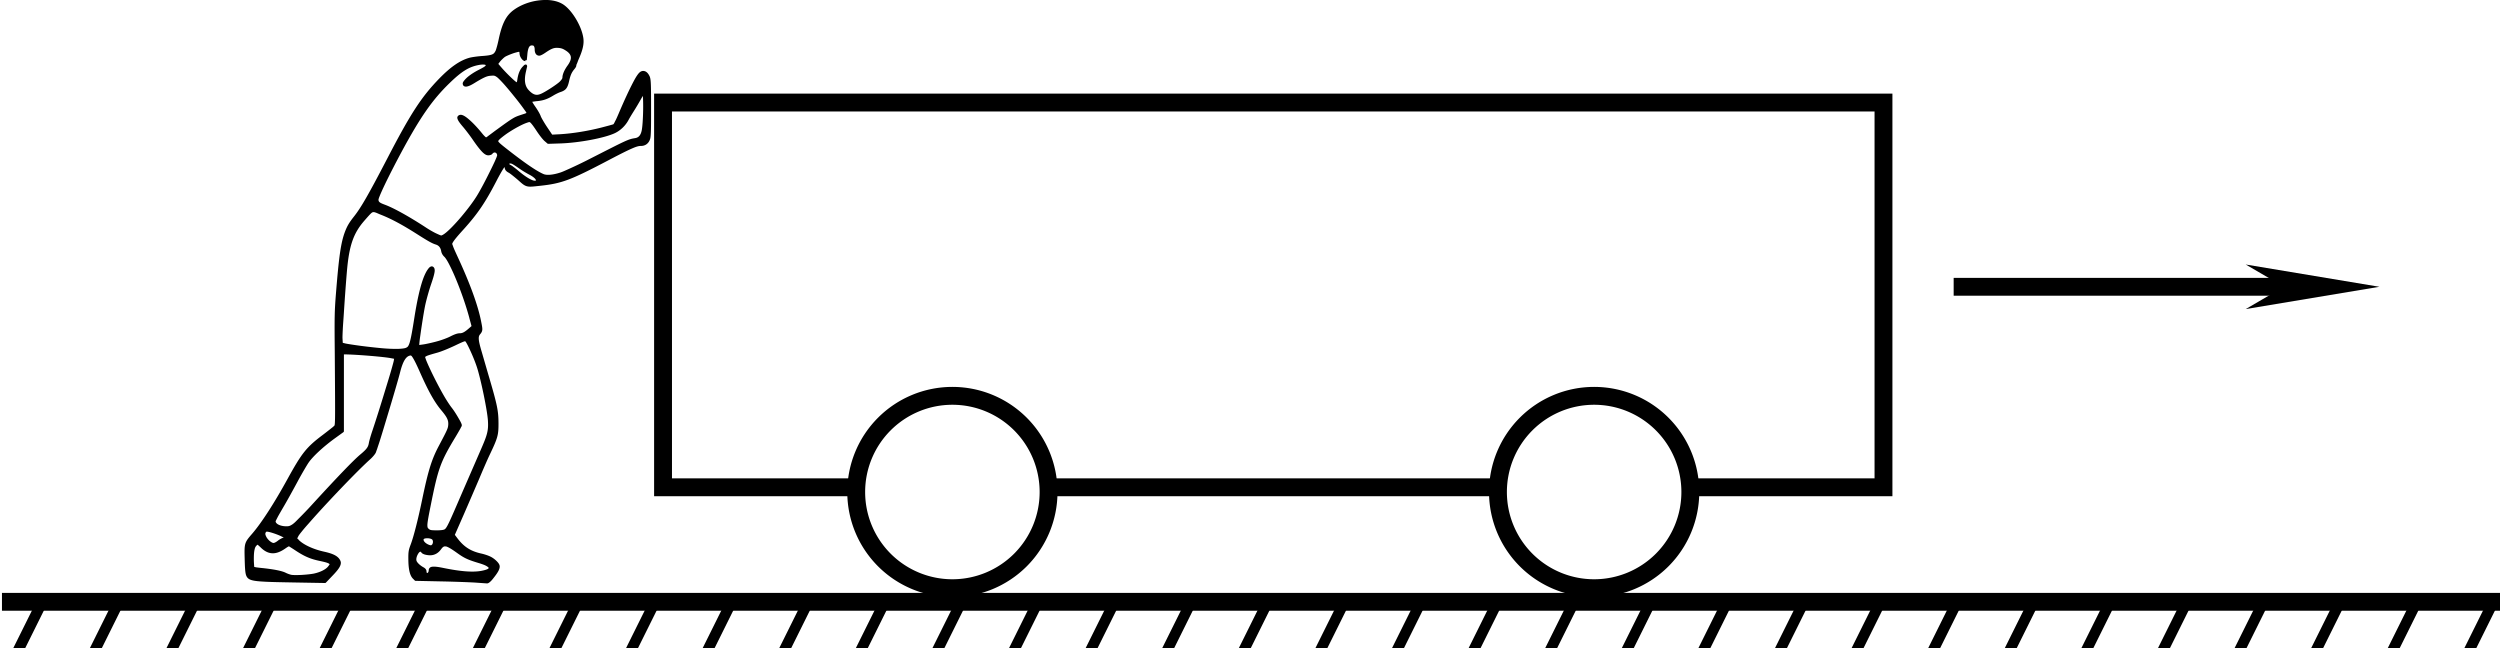 <?xml version="1.0" encoding="UTF-8" standalone="no"?>
<svg
   width="37.161mm"
   height="9.633mm"
   viewBox="0 0 37.161 9.633"
   version="1.1"
   id="svg1671"
   xmlns="http://www.w3.org/2000/svg"
   xmlns:svg="http://www.w3.org/2000/svg"
   xmlns:rdf="http://www.w3.org/1999/02/22-rdf-syntax-ns#"
   xmlns:cc="http://creativecommons.org/ns#"
   xmlns:dc="http://purl.org/dc/elements/1.1/">
  <defs
     id="defs1665">
    <marker
       style="overflow:visible"
       id="marker1220"
       refX="0"
       refY="0"
       orient="auto">
      <path
         transform="matrix(-0.4,0,0,-0.4,-4,0)"
         style="fill:#000000;fill-opacity:1;fill-rule:evenodd;stroke:#000000;stroke-width:1pt;stroke-opacity:1"
         d="M 0,0 5,-5 -12.5,0 5,5 Z"
         id="path1218" />
    </marker>
    <marker
       markerWidth="12"
       markerHeight="4"
       refX="6"
       refY="2"
       orient="auto"
       id="marker2640">
      <path
         style="fill:#000000;stroke-width:0px"
         d="M 12,0 0,2 12,4 8.571,2 12,0"
         id="path2439" />
    </marker>
    <marker
       markerWidth="12"
       markerHeight="4"
       refX="6"
       refY="2"
       orient="auto"
       id="marker2649">
      <path
         style="fill:#000000;stroke-width:0px"
         d="M 0,0 12,2 0,4 3.429,2 0,0"
         id="path2434" />
    </marker>
    <marker
       markerWidth="7.5"
       markerHeight="2.5"
       refX="3.75"
       refY="1.25"
       orient="auto"
       id="marker2622">
      <path
         style="fill:#000000;stroke-width:0px"
         d="M 7.5,0 0,1.25 7.5,2.5 5.357,1.25 7.5,0"
         id="path2424" />
    </marker>
    <marker
       markerWidth="7.5"
       markerHeight="2.5"
       refX="3.75"
       refY="1.25"
       orient="auto"
       id="marker2631">
      <path
         style="fill:#000000;stroke-width:0px"
         d="M 0,0 7.5,1.25 0,2.5 2.143,1.25 0,0"
         id="path2429" />
    </marker>
  </defs>
  <g
     id="layer1"
     transform="translate(-100.104,-85.137)">
    <g
       id="g1544"
       transform="matrix(0.265,0,0,0.265,77.334,-16.513)">
      <path
         id="rect1214"
         style="fill:none;stroke:#000000;stroke-width:1.002"
         d="m 123.116,389.337 h 68.457 v 21.581 h -68.457 z" />
      <g
         id="g1529"
         style="fill:#ffffff"
         transform="translate(0.221)">
        <path
           id="path1197"
           style="stroke:#000000;stroke-width:1.002"
           d="m 144.52,411.183 a 5.395,5.395 0 0 1 -5.395,5.395 5.395,5.395 0 0 1 -5.395,-5.395 5.395,5.395 0 0 1 5.395,-5.395 5.395,5.395 0 0 1 5.395,5.395 z" />
        <path
           id="path1197-0"
           style="stroke:#000000;stroke-width:1.002"
           d="m 180.517,411.183 a 5.395,5.395 0 0 1 -5.395,5.395 5.395,5.395 0 0 1 -5.395,-5.395 5.395,5.395 0 0 1 5.395,-5.395 5.395,5.395 0 0 1 5.395,5.395 z" />
      </g>
    </g>
    <path
       style="fill:none;stroke:#000000;stroke-width:0.265;stroke-linecap:butt;stroke-linejoin:miter;stroke-miterlimit:4;stroke-dasharray:none;stroke-opacity:1;marker-end:url(#marker2631)"
       d="m 129.144,89.4 h 5.335"
       id="path1216" />
    <g
       id="g1525"
       transform="matrix(0.265,0,0,0.265,81.567,-17.942)">
      <path
         style="fill:none;stroke:#000000;stroke-width:1px;stroke-linecap:butt;stroke-linejoin:miter;stroke-opacity:1"
         d="M 70.061,422.734 H 210.513"
         id="path1195" />
      <g
         id="g1488">
        <path
           style="fill:none;stroke:#000000;stroke-width:0.6;stroke-linecap:butt;stroke-linejoin:miter;stroke-miterlimit:4;stroke-dasharray:none;stroke-opacity:1"
           d="m 72.32,422.734 -1.553,3.128"
           id="path1252" />
        <path
           style="fill:none;stroke:#000000;stroke-width:0.6;stroke-linecap:butt;stroke-linejoin:miter;stroke-miterlimit:4;stroke-dasharray:none;stroke-opacity:1"
           d="m 76.617,422.734 -1.553,3.128"
           id="path1252-6" />
        <path
           style="fill:none;stroke:#000000;stroke-width:0.6;stroke-linecap:butt;stroke-linejoin:miter;stroke-miterlimit:4;stroke-dasharray:none;stroke-opacity:1"
           d="m 80.913,422.734 -1.553,3.128"
           id="path1252-3" />
        <path
           style="fill:none;stroke:#000000;stroke-width:0.6;stroke-linecap:butt;stroke-linejoin:miter;stroke-miterlimit:4;stroke-dasharray:none;stroke-opacity:1"
           d="m 85.21,422.734 -1.553,3.128"
           id="path1252-7" />
        <path
           style="fill:none;stroke:#000000;stroke-width:0.6;stroke-linecap:butt;stroke-linejoin:miter;stroke-miterlimit:4;stroke-dasharray:none;stroke-opacity:1"
           d="m 89.506,422.734 -1.553,3.128"
           id="path1252-4" />
        <path
           style="fill:none;stroke:#000000;stroke-width:0.6;stroke-linecap:butt;stroke-linejoin:miter;stroke-miterlimit:4;stroke-dasharray:none;stroke-opacity:1"
           d="m 93.803,422.734 -1.553,3.128"
           id="path1252-78" />
        <path
           style="fill:none;stroke:#000000;stroke-width:0.6;stroke-linecap:butt;stroke-linejoin:miter;stroke-miterlimit:4;stroke-dasharray:none;stroke-opacity:1"
           d="m 98.099,422.734 -1.553,3.128"
           id="path1252-71" />
        <path
           style="fill:none;stroke:#000000;stroke-width:0.6;stroke-linecap:butt;stroke-linejoin:miter;stroke-miterlimit:4;stroke-dasharray:none;stroke-opacity:1"
           d="m 102.396,422.734 -1.553,3.128"
           id="path1252-5" />
        <path
           style="fill:none;stroke:#000000;stroke-width:0.6;stroke-linecap:butt;stroke-linejoin:miter;stroke-miterlimit:4;stroke-dasharray:none;stroke-opacity:1"
           d="m 106.692,422.734 -1.553,3.128"
           id="path1252-711" />
        <path
           style="fill:none;stroke:#000000;stroke-width:0.6;stroke-linecap:butt;stroke-linejoin:miter;stroke-miterlimit:4;stroke-dasharray:none;stroke-opacity:1"
           d="m 132.471,422.734 -1.553,3.128"
           id="path1252-33" />
        <path
           style="fill:none;stroke:#000000;stroke-width:0.6;stroke-linecap:butt;stroke-linejoin:miter;stroke-miterlimit:4;stroke-dasharray:none;stroke-opacity:1"
           d="m 136.767,422.734 -1.553,3.128"
           id="path1252-710" />
        <path
           style="fill:none;stroke:#000000;stroke-width:0.6;stroke-linecap:butt;stroke-linejoin:miter;stroke-miterlimit:4;stroke-dasharray:none;stroke-opacity:1"
           d="m 141.064,422.734 -1.553,3.128"
           id="path1252-0" />
        <path
           style="fill:none;stroke:#000000;stroke-width:0.6;stroke-linecap:butt;stroke-linejoin:miter;stroke-miterlimit:4;stroke-dasharray:none;stroke-opacity:1"
           d="m 145.36,422.734 -1.553,3.128"
           id="path1252-1" />
        <path
           style="fill:none;stroke:#000000;stroke-width:0.6;stroke-linecap:butt;stroke-linejoin:miter;stroke-miterlimit:4;stroke-dasharray:none;stroke-opacity:1"
           d="m 149.657,422.734 -1.553,3.128"
           id="path1252-9" />
        <path
           style="fill:none;stroke:#000000;stroke-width:0.6;stroke-linecap:butt;stroke-linejoin:miter;stroke-miterlimit:4;stroke-dasharray:none;stroke-opacity:1"
           d="m 153.953,422.734 -1.553,3.128"
           id="path1252-41" />
        <path
           style="fill:none;stroke:#000000;stroke-width:0.6;stroke-linecap:butt;stroke-linejoin:miter;stroke-miterlimit:4;stroke-dasharray:none;stroke-opacity:1"
           d="m 158.249,422.734 -1.553,3.128"
           id="path1252-70" />
        <path
           style="fill:none;stroke:#000000;stroke-width:0.6;stroke-linecap:butt;stroke-linejoin:miter;stroke-miterlimit:4;stroke-dasharray:none;stroke-opacity:1"
           d="m 162.546,422.734 -1.553,3.128"
           id="path1252-49" />
        <path
           style="fill:none;stroke:#000000;stroke-width:0.6;stroke-linecap:butt;stroke-linejoin:miter;stroke-miterlimit:4;stroke-dasharray:none;stroke-opacity:1"
           d="m 166.842,422.734 -1.553,3.128"
           id="path1252-97" />
        <path
           style="fill:none;stroke:#000000;stroke-width:0.6;stroke-linecap:butt;stroke-linejoin:miter;stroke-miterlimit:4;stroke-dasharray:none;stroke-opacity:1"
           d="m 192.621,422.734 -1.553,3.128"
           id="path1252-66" />
        <path
           style="fill:none;stroke:#000000;stroke-width:0.6;stroke-linecap:butt;stroke-linejoin:miter;stroke-miterlimit:4;stroke-dasharray:none;stroke-opacity:1"
           d="m 201.214,422.734 -1.553,3.128"
           id="path1252-14" />
        <path
           style="fill:none;stroke:#000000;stroke-width:0.6;stroke-linecap:butt;stroke-linejoin:miter;stroke-miterlimit:4;stroke-dasharray:none;stroke-opacity:1"
           d="m 205.51,422.734 -1.553,3.128"
           id="path1252-07" />
        <path
           style="fill:none;stroke:#000000;stroke-width:0.6;stroke-linecap:butt;stroke-linejoin:miter;stroke-miterlimit:4;stroke-dasharray:none;stroke-opacity:1"
           d="m 209.807,422.734 -1.553,3.128"
           id="path1252-51" />
        <path
           style="fill:none;stroke:#000000;stroke-width:0.6;stroke-linecap:butt;stroke-linejoin:miter;stroke-miterlimit:4;stroke-dasharray:none;stroke-opacity:1"
           d="m 196.918,422.734 -1.553,3.128"
           id="path1252-38" />
        <path
           style="fill:none;stroke:#000000;stroke-width:0.6;stroke-linecap:butt;stroke-linejoin:miter;stroke-miterlimit:4;stroke-dasharray:none;stroke-opacity:1"
           d="m 171.139,422.734 -1.553,3.128"
           id="path1252-50" />
        <path
           style="fill:none;stroke:#000000;stroke-width:0.6;stroke-linecap:butt;stroke-linejoin:miter;stroke-miterlimit:4;stroke-dasharray:none;stroke-opacity:1"
           d="m 175.435,422.734 -1.553,3.128"
           id="path1252-8" />
        <path
           style="fill:none;stroke:#000000;stroke-width:0.6;stroke-linecap:butt;stroke-linejoin:miter;stroke-miterlimit:4;stroke-dasharray:none;stroke-opacity:1"
           d="m 179.732,422.734 -1.553,3.128"
           id="path1252-05" />
        <path
           style="fill:none;stroke:#000000;stroke-width:0.6;stroke-linecap:butt;stroke-linejoin:miter;stroke-miterlimit:4;stroke-dasharray:none;stroke-opacity:1"
           d="m 184.028,422.734 -1.553,3.128"
           id="path1252-03" />
        <path
           style="fill:none;stroke:#000000;stroke-width:0.6;stroke-linecap:butt;stroke-linejoin:miter;stroke-miterlimit:4;stroke-dasharray:none;stroke-opacity:1"
           d="m 188.325,422.734 -1.553,3.128"
           id="path1252-02" />
        <path
           style="fill:none;stroke:#000000;stroke-width:0.6;stroke-linecap:butt;stroke-linejoin:miter;stroke-miterlimit:4;stroke-dasharray:none;stroke-opacity:1"
           d="m 110.989,422.734 -1.553,3.128"
           id="path1252-65" />
        <path
           style="fill:none;stroke:#000000;stroke-width:0.6;stroke-linecap:butt;stroke-linejoin:miter;stroke-miterlimit:4;stroke-dasharray:none;stroke-opacity:1"
           d="m 115.285,422.734 -1.553,3.128"
           id="path1252-52" />
        <path
           style="fill:none;stroke:#000000;stroke-width:0.6;stroke-linecap:butt;stroke-linejoin:miter;stroke-miterlimit:4;stroke-dasharray:none;stroke-opacity:1"
           d="m 119.581,422.734 -1.553,3.128"
           id="path1252-77" />
        <path
           style="fill:none;stroke:#000000;stroke-width:0.6;stroke-linecap:butt;stroke-linejoin:miter;stroke-miterlimit:4;stroke-dasharray:none;stroke-opacity:1"
           d="m 123.878,422.734 -1.553,3.128"
           id="path1252-528" />
        <path
           style="fill:none;stroke:#000000;stroke-width:0.6;stroke-linecap:butt;stroke-linejoin:miter;stroke-miterlimit:4;stroke-dasharray:none;stroke-opacity:1"
           d="m 128.174,422.734 -1.553,3.128"
           id="path1252-91" />
      </g>
    </g>
    <path
       id="path4594"
       transform="translate(2.546)"
       d="m 105.666,85.137 c -0.033,-2.19e-4 -0.064,0.002 -0.098,0.006 -0.134,0.016 -0.273,0.067 -0.379,0.146 -0.113,0.085 -0.171,0.206 -0.221,0.445 -0.007,0.032 -0.015,0.066 -0.023,0.094 -0.008,0.028 -0.015,0.052 -0.019,0.061 -0.016,0.032 -0.027,0.046 -0.053,0.057 -0.026,0.011 -0.07,0.018 -0.143,0.023 -0.073,0.005 -0.158,0.017 -0.195,0.027 -0.142,0.04 -0.281,0.137 -0.451,0.312 -0.266,0.275 -0.425,0.521 -0.771,1.188 -0.28,0.539 -0.39,0.728 -0.49,0.855 -0.074,0.094 -0.103,0.142 -0.137,0.23 -0.061,0.161 -0.09,0.368 -0.133,0.902 -0.023,0.282 -0.024,0.372 -0.019,0.891 0.004,0.571 0.006,0.841 0.004,0.971 -9.1e-4,0.065 -0.003,0.097 -0.006,0.109 -0.003,0.013 -0.001,0.006 -0.01,0.016 -10e-4,0.001 -0.008,0.007 -0.018,0.016 -0.01,0.008 -0.024,0.019 -0.039,0.031 -0.031,0.024 -0.071,0.056 -0.111,0.086 -0.242,0.182 -0.31,0.269 -0.518,0.646 -0.2,0.365 -0.392,0.661 -0.527,0.818 -0.057,0.066 -0.088,0.101 -0.104,0.152 -0.015,0.051 -0.013,0.113 -0.01,0.232 0.003,0.11 0.006,0.175 0.016,0.219 0.01,0.043 0.031,0.066 0.06,0.08 0.032,0.015 0.082,0.025 0.182,0.031 0.1,0.007 0.249,0.01 0.479,0.014 l 0.457,0.008 a 0.018,0.018 0 0 0 0.014,-0.006 l 0.08,-0.084 c 0.069,-0.071 0.11,-0.119 0.129,-0.16 0.01,-0.021 0.014,-0.04 0.012,-0.059 -0.003,-0.019 -0.013,-0.037 -0.025,-0.053 -0.038,-0.048 -0.106,-0.078 -0.225,-0.104 -0.16,-0.035 -0.309,-0.105 -0.375,-0.174 a 0.018,0.018 0 0 0 0,-0.002 l -0.023,-0.021 0.019,-0.037 c 0.006,-0.011 0.025,-0.036 0.051,-0.068 0.026,-0.033 0.06,-0.072 0.102,-0.119 0.082,-0.094 0.189,-0.212 0.303,-0.334 0.227,-0.243 0.48,-0.502 0.613,-0.621 0.033,-0.03 0.065,-0.068 0.078,-0.092 0.003,-0.005 0.004,-0.01 0.008,-0.02 0.003,-0.01 0.008,-0.023 0.014,-0.039 0.01,-0.032 0.025,-0.074 0.041,-0.125 0.032,-0.101 0.072,-0.234 0.113,-0.371 0.083,-0.273 0.167,-0.561 0.188,-0.645 0.021,-0.084 0.044,-0.145 0.07,-0.186 0.026,-0.04 0.054,-0.059 0.086,-0.062 0.002,-1.93e-4 0.005,8.7e-5 0.012,0.006 0.007,0.006 0.014,0.017 0.025,0.035 0.022,0.036 0.052,0.097 0.094,0.191 0.133,0.302 0.223,0.461 0.326,0.584 0.046,0.055 0.072,0.092 0.086,0.123 0.014,0.031 0.018,0.055 0.016,0.09 -0.002,0.029 -0.005,0.045 -0.023,0.086 -0.018,0.041 -0.052,0.106 -0.115,0.225 -0.109,0.205 -0.16,0.369 -0.25,0.803 -0.063,0.305 -0.129,0.559 -0.17,0.666 -0.032,0.084 -0.036,0.111 -0.035,0.217 7.1e-4,0.141 0.019,0.242 0.068,0.291 l 0.029,0.029 a 0.018,0.018 0 0 0 0.014,0.004 l 0.371,0.008 c 0.204,0.004 0.437,0.013 0.516,0.018 0.08,0.006 0.155,0.011 0.17,0.012 0.015,3.74e-4 0.029,-0.008 0.043,-0.02 0.015,-0.012 0.031,-0.029 0.051,-0.055 0.064,-0.08 0.096,-0.132 0.096,-0.176 0,-0.028 -0.018,-0.052 -0.043,-0.078 -0.025,-0.026 -0.058,-0.051 -0.092,-0.068 -0.033,-0.017 -0.093,-0.037 -0.139,-0.047 -0.154,-0.034 -0.255,-0.097 -0.35,-0.221 l -0.043,-0.057 0.137,-0.312 c 0.077,-0.177 0.178,-0.411 0.225,-0.521 0.046,-0.11 0.117,-0.275 0.158,-0.361 0.119,-0.249 0.13,-0.29 0.129,-0.469 -9.6e-4,-0.178 -0.018,-0.265 -0.135,-0.664 -0.041,-0.139 -0.093,-0.32 -0.117,-0.402 -0.026,-0.088 -0.039,-0.143 -0.041,-0.18 -0.002,-0.037 0.004,-0.054 0.021,-0.074 0.017,-0.02 0.029,-0.039 0.031,-0.066 0.002,-0.027 -0.005,-0.061 -0.016,-0.117 -0.046,-0.239 -0.164,-0.566 -0.354,-0.975 -0.021,-0.046 -0.041,-0.089 -0.055,-0.123 -0.007,-0.017 -0.012,-0.033 -0.016,-0.043 -0.002,-0.005 -0.003,-0.009 -0.004,-0.012 -2.6e-4,-8.72e-4 -0.002,-0.001 -0.002,-0.002 0,0 0,-0.002 0,-0.002 5.2e-4,-0.009 0.008,-0.025 0.033,-0.059 0.026,-0.035 0.07,-0.086 0.141,-0.164 0.207,-0.23 0.318,-0.395 0.48,-0.707 0.048,-0.093 0.08,-0.148 0.1,-0.18 0.01,-0.016 0.017,-0.027 0.021,-0.031 0.002,-0.002 0.001,-0.001 0.002,-0.002 0.001,0.003 0.003,0.008 0.004,0.014 0.002,0.014 0.008,0.028 0.018,0.039 0.01,0.011 0.022,0.02 0.039,0.029 0.01,0.005 0.034,0.022 0.06,0.043 0.026,0.021 0.057,0.046 0.084,0.07 0.057,0.051 0.087,0.079 0.131,0.09 0.044,0.011 0.094,0.003 0.197,-0.008 0.318,-0.034 0.449,-0.083 1.012,-0.379 0.171,-0.09 0.277,-0.143 0.348,-0.174 0.07,-0.031 0.104,-0.039 0.137,-0.039 0.064,0 0.115,-0.038 0.135,-0.104 0.007,-0.022 0.01,-0.063 0.012,-0.137 0.002,-0.074 0.002,-0.18 0.002,-0.33 1e-4,-0.362 -0.003,-0.421 -0.021,-0.463 -0.014,-0.03 -0.031,-0.054 -0.053,-0.068 -0.022,-0.014 -0.05,-0.017 -0.074,-0.006 -0.019,0.009 -0.035,0.025 -0.055,0.053 -0.02,0.028 -0.042,0.067 -0.068,0.117 -0.052,0.1 -0.122,0.248 -0.211,0.457 -0.018,0.042 -0.035,0.082 -0.051,0.111 -0.008,0.015 -0.014,0.029 -0.019,0.037 -0.003,0.004 -0.006,0.008 -0.008,0.01 0,0 -0.002,0.002 -0.002,0.002 -5e-4,1.6e-4 -0.001,-3.22e-4 -0.002,0 -0.003,0.001 -0.006,0.002 -0.012,0.004 -0.011,0.003 -0.026,0.007 -0.043,0.012 -0.034,0.009 -0.078,0.021 -0.125,0.033 -0.192,0.049 -0.42,0.087 -0.611,0.098 l -0.115,0.006 -0.076,-0.113 c -0.022,-0.033 -0.045,-0.07 -0.062,-0.1 -0.018,-0.03 -0.03,-0.055 -0.033,-0.064 -0.011,-0.031 -0.045,-0.089 -0.08,-0.139 -0.017,-0.024 -0.032,-0.048 -0.041,-0.064 -0.002,-0.003 -0.003,-0.005 -0.004,-0.008 0.003,-5.69e-4 0.006,-0.001 0.01,-0.002 0.016,-0.002 0.038,-0.006 0.06,-0.008 0.09,-0.008 0.155,-0.029 0.244,-0.084 0.028,-0.017 0.077,-0.042 0.105,-0.051 0.037,-0.012 0.066,-0.027 0.086,-0.053 0.02,-0.026 0.032,-0.061 0.043,-0.111 0.019,-0.086 0.038,-0.128 0.076,-0.174 0.008,-0.01 0.016,-0.019 0.021,-0.029 0.006,-0.01 0.01,-0.018 0.01,-0.031 0,0 0,-0.002 0,-0.002 3.7e-4,-0.002 0.001,-0.003 0.002,-0.006 0.002,-0.006 0.006,-0.014 0.01,-0.023 0.007,-0.018 0.015,-0.041 0.025,-0.064 0.06,-0.135 0.081,-0.228 0.066,-0.318 -0.015,-0.092 -0.058,-0.193 -0.113,-0.283 -0.055,-0.09 -0.122,-0.168 -0.189,-0.211 -0.069,-0.043 -0.16,-0.064 -0.258,-0.064 z m -0.201,0.676 c 0.016,-0.002 0.023,0.002 0.029,0.01 0.006,0.008 0.012,0.025 0.012,0.051 0,0.028 0.007,0.053 0.021,0.07 0.015,0.017 0.04,0.025 0.062,0.018 0.019,-0.006 0.046,-0.021 0.072,-0.039 0.094,-0.064 0.131,-0.079 0.195,-0.074 0.045,0.003 0.071,0.013 0.111,0.039 0.049,0.031 0.071,0.061 0.076,0.094 0.005,0.033 -0.01,0.075 -0.047,0.127 -0.047,0.064 -0.078,0.133 -0.078,0.182 -1.2e-4,0.012 -0.012,0.031 -0.039,0.059 -0.04,0.04 -0.216,0.155 -0.281,0.182 -0.036,0.015 -0.062,0.018 -0.09,0.01 -0.027,-0.008 -0.057,-0.028 -0.092,-0.066 -0.057,-0.061 -0.07,-0.149 -0.039,-0.279 0.005,-0.023 0.009,-0.04 0.012,-0.053 0.001,-0.006 0.003,-0.011 0.004,-0.016 2.7e-4,-0.002 10e-6,-0.005 0,-0.008 0,-0.001 1.5e-4,-0.003 0,-0.004 -1.4e-4,-0.001 -0.002,-0.004 -0.002,-0.004 -1.2e-4,-4.27e-4 -0.002,-0.006 -0.002,-0.006 -1.7e-4,-3.04e-4 -0.004,-0.006 -0.004,-0.006 -2.4e-4,-1.84e-4 -0.008,-0.004 -0.008,-0.004 -3e-4,-6.8e-5 -0.007,-4.4e-5 -0.008,0 -3.6e-4,4.4e-5 -0.005,0.002 -0.006,0.002 -4.2e-4,1.54e-4 -0.003,0.001 -0.004,0.002 -0.002,0.001 -0.004,6.7e-4 -0.006,0.002 -0.007,0.005 -0.012,0.012 -0.021,0.021 -0.044,0.042 -0.073,0.113 -0.084,0.197 -0.002,0.015 -0.005,0.029 -0.008,0.039 -2.7e-4,8.49e-4 2.6e-4,0.001 0,0.002 -0.004,-0.003 -0.009,-0.005 -0.016,-0.01 -0.016,-0.013 -0.037,-0.031 -0.06,-0.053 -0.047,-0.044 -0.103,-0.101 -0.146,-0.15 l -0.053,-0.061 0.025,-0.033 c 0.018,-0.023 0.054,-0.057 0.072,-0.07 0.015,-0.011 0.07,-0.035 0.121,-0.053 0.025,-0.009 0.05,-0.015 0.068,-0.02 0.009,-0.002 0.018,-0.003 0.023,-0.004 8.9e-4,-9.4e-5 0.001,4.5e-5 0.002,0 2.3e-4,5.71e-4 -2.3e-4,0.001 0,0.002 0.002,0.004 0.004,0.01 0.004,0.016 0,0.029 0.011,0.057 0.027,0.08 0.016,0.023 0.036,0.041 0.062,0.041 0,0 0,-0.018 0,-0.018 4e-5,-7.4e-5 0.018,0.006 0.018,0.006 1.1e-4,-2.92e-4 -2.1e-4,-0.003 0,-0.004 4.3e-4,-0.002 0.002,-0.004 0.002,-0.006 7.3e-4,-0.005 10e-4,-0.012 0.002,-0.02 0.002,-0.016 0.004,-0.037 0.006,-0.061 0.004,-0.048 0.013,-0.082 0.023,-0.102 0.011,-0.019 0.021,-0.027 0.041,-0.029 z m -0.701,0.285 c 0.008,0.002 0.011,0.005 0.012,0.006 0.001,0.001 0.003,0.002 0.002,0.006 0,2.8e-5 -0.003,0.006 -0.019,0.018 -0.016,0.011 -0.043,0.026 -0.084,0.047 -0.062,0.031 -0.122,0.07 -0.166,0.107 -0.022,0.019 -0.04,0.038 -0.053,0.055 -0.013,0.017 -0.023,0.031 -0.019,0.051 0.002,0.013 0.009,0.025 0.021,0.031 0.012,0.006 0.027,0.007 0.041,0.004 0.029,-0.005 0.064,-0.022 0.111,-0.051 0.07,-0.043 0.115,-0.068 0.15,-0.084 0.035,-0.016 0.061,-0.023 0.094,-0.025 0.051,-0.004 0.058,-0.002 0.09,0.02 0.015,0.01 0.056,0.051 0.104,0.104 0.047,0.053 0.102,0.119 0.154,0.184 0.053,0.065 0.102,0.129 0.137,0.178 0.017,0.024 0.033,0.044 0.041,0.059 0.002,0.004 0.003,0.005 0.004,0.008 -0.005,0.002 -0.011,0.005 -0.018,0.008 -0.017,0.006 -0.04,0.013 -0.064,0.021 -0.051,0.017 -0.083,0.028 -0.129,0.057 -0.046,0.028 -0.109,0.073 -0.223,0.156 -0.046,0.033 -0.087,0.065 -0.119,0.088 -0.016,0.011 -0.029,0.023 -0.039,0.029 -0.004,0.003 -0.007,0.002 -0.01,0.004 -0.003,-0.002 -0.005,-0.004 -0.01,-0.008 -0.011,-0.01 -0.026,-0.025 -0.039,-0.041 -0.074,-0.092 -0.143,-0.165 -0.201,-0.215 -0.029,-0.025 -0.055,-0.045 -0.078,-0.057 -0.023,-0.012 -0.044,-0.018 -0.064,-0.012 -0.013,0.004 -0.025,0.013 -0.031,0.025 -0.006,0.013 -0.003,0.025 0.002,0.039 0.01,0.027 0.034,0.059 0.072,0.104 0.039,0.045 0.109,0.136 0.152,0.199 0.056,0.082 0.1,0.139 0.135,0.176 0.035,0.037 0.065,0.057 0.096,0.057 0.013,0 0.024,-0.002 0.035,-0.006 0.011,-0.004 0.02,-0.008 0.027,-0.018 0.015,-0.018 0.031,-0.021 0.045,-0.016 0.013,0.005 0.025,0.019 0.025,0.043 0,-0.003 -0.003,0.009 -0.008,0.023 -0.005,0.014 -0.014,0.033 -0.023,0.055 -0.02,0.044 -0.047,0.1 -0.078,0.162 -0.061,0.124 -0.135,0.265 -0.188,0.352 -0.053,0.088 -0.145,0.21 -0.238,0.32 -0.093,0.11 -0.189,0.208 -0.244,0.248 -0.011,0.008 -0.023,0.016 -0.033,0.021 -0.01,0.005 -0.021,0.008 -0.018,0.008 10e-4,2e-6 -0.013,-0.003 -0.029,-0.01 -0.016,-0.007 -0.036,-0.016 -0.059,-0.027 -0.046,-0.023 -0.102,-0.056 -0.15,-0.088 -0.246,-0.16 -0.47,-0.285 -0.604,-0.334 -0.04,-0.015 -0.064,-0.026 -0.076,-0.037 -0.012,-0.011 -0.016,-0.02 -0.016,-0.039 0,6.52e-4 0.002,-0.009 0.006,-0.021 0.004,-0.012 0.011,-0.029 0.019,-0.049 0.017,-0.04 0.042,-0.095 0.072,-0.158 0.061,-0.127 0.146,-0.293 0.24,-0.469 0.287,-0.533 0.466,-0.788 0.721,-1.035 0.179,-0.174 0.288,-0.241 0.434,-0.268 0.042,-0.008 0.072,-0.007 0.088,-0.004 z m 2.35,0.467 c 8.3e-4,0.01 10e-4,0.018 0.002,0.031 0.002,0.046 0.003,0.109 0.002,0.174 -10e-4,0.065 -0.004,0.134 -0.008,0.191 -0.004,0.058 -0.01,0.106 -0.016,0.127 -0.016,0.064 -0.046,0.094 -0.094,0.102 -0.049,0.008 -0.079,0.013 -0.17,0.055 -0.091,0.042 -0.246,0.122 -0.555,0.279 -0.081,0.041 -0.166,0.081 -0.236,0.113 -0.07,0.032 -0.127,0.057 -0.15,0.064 -0.112,0.037 -0.201,0.043 -0.248,0.025 -0.035,-0.014 -0.1,-0.049 -0.182,-0.104 -0.082,-0.054 -0.181,-0.127 -0.293,-0.213 -0.098,-0.076 -0.153,-0.119 -0.18,-0.145 -0.013,-0.013 -0.02,-0.021 -0.021,-0.025 -0.002,-0.004 -0.001,-0.003 0,-0.008 -1e-5,3e-5 0.005,-0.009 0.014,-0.018 0.009,-0.009 0.02,-0.019 0.035,-0.031 0.03,-0.024 0.069,-0.054 0.113,-0.082 0.088,-0.057 0.192,-0.113 0.254,-0.135 0.028,-0.01 0.043,-0.014 0.047,-0.014 0.002,6.4e-5 10e-4,4.22e-4 0.004,0.002 0.002,0.002 0.008,0.004 0.014,0.01 0.003,0.003 0.018,0.02 0.035,0.043 0.017,0.023 0.036,0.051 0.055,0.08 0.039,0.059 0.089,0.124 0.117,0.148 l 0.043,0.037 a 0.018,0.018 0 0 0 0.012,0.004 l 0.18,-0.006 c 0.276,-0.009 0.657,-0.08 0.812,-0.154 0.083,-0.04 0.156,-0.111 0.201,-0.195 0.016,-0.031 0.054,-0.092 0.082,-0.137 0.029,-0.045 0.073,-0.12 0.1,-0.168 0.011,-0.02 0.022,-0.038 0.031,-0.053 z m -1.973,1.002 c 0.015,2.8e-5 0.02,0.002 0.039,0.012 0.019,0.01 0.051,0.031 0.107,0.07 0.037,0.026 0.096,0.061 0.135,0.082 0.039,0.02 0.067,0.04 0.084,0.057 0.009,0.008 0.013,0.016 0.016,0.021 0.002,0.005 0.002,0.007 0.002,0.008 -0.002,0.006 -0.003,0.006 -0.014,0.006 -0.011,1.68e-4 -0.029,-0.003 -0.053,-0.014 -0.046,-0.021 -0.112,-0.064 -0.184,-0.125 -0.028,-0.024 -0.057,-0.047 -0.08,-0.064 -0.023,-0.018 -0.039,-0.028 -0.051,-0.033 -0.013,-0.006 -0.013,-0.014 -0.014,-0.016 0.001,-9.45e-4 0.005,-0.004 0.012,-0.004 z m -2.043,0.725 c 0.01,-0.003 0.021,-0.003 0.041,0.004 0.02,0.006 0.047,0.02 0.086,0.035 0.146,0.058 0.303,0.141 0.518,0.277 0.182,0.116 0.238,0.147 0.293,0.164 0.045,0.014 0.071,0.046 0.08,0.098 0.005,0.031 0.023,0.062 0.047,0.084 0.016,0.015 0.045,0.059 0.076,0.121 0.032,0.062 0.068,0.141 0.104,0.229 0.072,0.175 0.145,0.385 0.191,0.557 a 0.018,0.018 0 0 0 0,0.002 l 0.033,0.121 -0.033,0.029 c -0.069,0.061 -0.102,0.078 -0.143,0.078 -0.035,0 -0.08,0.017 -0.139,0.047 -0.046,0.024 -0.13,0.054 -0.18,0.068 -0.055,0.016 -0.127,0.033 -0.188,0.045 -0.03,0.006 -0.059,0.009 -0.078,0.012 -0.007,8.17e-4 -0.011,0.002 -0.016,0.002 3e-5,-7.58e-4 -5e-5,-0.001 0,-0.002 6.7e-4,-0.011 0.002,-0.029 0.004,-0.049 0.004,-0.041 0.013,-0.095 0.021,-0.156 0.018,-0.123 0.041,-0.27 0.06,-0.367 0.018,-0.09 0.06,-0.238 0.09,-0.326 0.03,-0.087 0.047,-0.145 0.053,-0.186 0.003,-0.02 0.002,-0.035 -0.002,-0.049 -0.004,-0.014 -0.015,-0.026 -0.027,-0.031 -0.015,-0.006 -0.029,-5.67e-4 -0.041,0.008 -0.012,0.008 -0.022,0.022 -0.033,0.037 -0.022,0.031 -0.044,0.076 -0.065,0.131 -0.05,0.137 -0.093,0.333 -0.133,0.586 -0.03,0.193 -0.05,0.301 -0.068,0.363 -0.009,0.031 -0.018,0.05 -0.027,0.062 -0.01,0.012 -0.02,0.017 -0.035,0.023 -0.015,0.006 -0.061,0.013 -0.123,0.014 -0.062,6.94e-4 -0.14,-0.002 -0.229,-0.01 -0.087,-0.008 -0.208,-0.021 -0.314,-0.035 -0.106,-0.014 -0.2,-0.029 -0.227,-0.035 l -0.041,-0.01 -0.004,-0.068 c -6.3e-4,-0.016 6.7e-4,-0.062 0.004,-0.127 0.003,-0.065 0.01,-0.15 0.016,-0.244 0.012,-0.188 0.028,-0.417 0.045,-0.617 0.033,-0.39 0.096,-0.572 0.262,-0.762 0.071,-0.081 0.101,-0.116 0.121,-0.123 z m 1.375,1.918 c -3.3e-4,-1.21e-4 0.002,7.66e-4 0.006,0.006 0.015,0.019 0.047,0.083 0.08,0.156 0.033,0.073 0.067,0.158 0.088,0.223 0.059,0.18 0.156,0.651 0.164,0.799 0.004,0.074 0.002,0.124 -0.014,0.186 -0.015,0.062 -0.046,0.136 -0.1,0.26 -0.045,0.104 -0.164,0.377 -0.264,0.607 -0.104,0.241 -0.162,0.376 -0.199,0.453 -0.037,0.077 -0.051,0.094 -0.065,0.104 -0.012,0.008 -0.043,0.016 -0.117,0.016 -0.043,0 -0.07,-9.29e-4 -0.086,-0.004 -0.016,-0.003 -0.022,-0.007 -0.033,-0.016 -0.009,-0.007 -0.014,-0.013 -0.018,-0.021 -0.003,-0.009 -0.005,-0.023 -0.004,-0.047 0.003,-0.048 0.019,-0.132 0.049,-0.281 0.11,-0.549 0.143,-0.645 0.367,-1.016 0.026,-0.043 0.049,-0.083 0.066,-0.113 0.009,-0.015 0.015,-0.028 0.019,-0.037 0.002,-0.005 0.006,-0.008 0.008,-0.012 7.5e-4,-0.002 10e-4,-0.004 0.002,-0.006 0,0 0,-0.002 0,-0.002 8e-5,-3.32e-4 0,-0.006 0,-0.006 0,-0.009 -9.5e-4,-0.014 -0.004,-0.021 -0.003,-0.008 -0.007,-0.017 -0.012,-0.027 -0.01,-0.02 -0.024,-0.044 -0.039,-0.07 -0.03,-0.052 -0.067,-0.109 -0.094,-0.143 -0.028,-0.035 -0.081,-0.116 -0.115,-0.176 -0.057,-0.098 -0.129,-0.236 -0.186,-0.354 -0.028,-0.059 -0.053,-0.113 -0.07,-0.154 -0.009,-0.021 -0.015,-0.038 -0.019,-0.051 -0.004,-0.011 -0.005,-0.018 -0.006,-0.02 5.5e-4,-5.26e-4 4.5e-4,-9.21e-4 0.002,-0.002 0.005,-0.003 0.014,-0.01 0.029,-0.016 0.03,-0.012 0.08,-0.026 0.154,-0.047 0.061,-0.017 0.178,-0.066 0.264,-0.107 0.075,-0.036 0.114,-0.053 0.133,-0.059 0.009,-0.003 0.012,-0.002 0.012,-0.002 z m -1.803,0.195 h 0.012 c 0.164,8.38e-4 0.592,0.036 0.691,0.057 l 0.043,0.008 -0.004,0.025 c -0.002,0.014 -0.017,0.069 -0.039,0.146 -0.022,0.077 -0.053,0.178 -0.086,0.285 -0.065,0.215 -0.142,0.46 -0.195,0.617 -0.024,0.071 -0.046,0.148 -0.051,0.178 -0.006,0.034 -0.014,0.055 -0.031,0.078 -0.017,0.024 -0.045,0.051 -0.094,0.092 -0.106,0.088 -0.353,0.347 -0.717,0.744 -0.066,0.073 -0.132,0.141 -0.186,0.195 -0.027,0.027 -0.05,0.051 -0.068,0.068 -0.018,0.017 -0.033,0.028 -0.037,0.031 -0.041,0.027 -0.056,0.032 -0.1,0.031 -0.049,-7.34e-4 -0.092,-0.013 -0.119,-0.029 -0.014,-0.008 -0.024,-0.019 -0.029,-0.027 -0.005,-0.009 -0.006,-0.015 -0.004,-0.023 -3.8e-4,0.002 0.004,-0.008 0.01,-0.02 0.006,-0.012 0.014,-0.027 0.023,-0.045 0.02,-0.036 0.046,-0.081 0.074,-0.129 0.057,-0.096 0.154,-0.272 0.219,-0.393 0.064,-0.119 0.142,-0.251 0.166,-0.285 0.064,-0.09 0.209,-0.225 0.373,-0.346 l 0.141,-0.102 a 0.018,0.018 0 0 0 0.008,-0.016 v -0.58 z m -1.148,2.635 c 0.013,-0.001 0.045,0.005 0.1,0.023 0.054,0.018 0.098,0.036 0.127,0.051 0.013,0.006 0.021,0.011 0.027,0.016 -0.015,0 -0.026,0.006 -0.041,0.014 -0.015,0.008 -0.031,0.018 -0.045,0.029 -0.028,0.023 -0.055,0.035 -0.066,0.035 -0.019,0 -0.057,-0.024 -0.084,-0.057 -0.014,-0.016 -0.025,-0.035 -0.031,-0.051 -0.007,-0.016 -0.008,-0.029 -0.006,-0.035 0.003,-0.011 0.007,-0.018 0.01,-0.021 0.003,-0.003 0.003,-0.003 0.01,-0.004 z m 2.391,0.098 c 0.029,3.36e-4 0.059,0.009 0.068,0.018 0.016,0.014 0.018,0.054 -0.002,0.078 a 0.018,0.018 0 0 0 -0.002,0 c -0.006,0.007 -0.008,0.009 -0.018,0.008 -0.009,-6.44e-4 -0.027,-0.006 -0.049,-0.018 -0.022,-0.012 -0.04,-0.028 -0.049,-0.043 -0.009,-0.015 -0.008,-0.025 -0.004,-0.031 4.8e-4,-7.47e-4 0.005,-0.005 0.016,-0.008 0.01,-0.003 0.025,-0.004 0.039,-0.004 z m -2.529,0.094 c 0.004,0.002 0.021,0.016 0.051,0.045 0.053,0.052 0.109,0.081 0.168,0.084 0.059,0.003 0.119,-0.019 0.186,-0.064 0.018,-0.012 0.034,-0.024 0.047,-0.031 0.006,-0.004 0.012,-0.006 0.016,-0.008 6.3e-4,3.13e-4 10e-4,-3.77e-4 0.002,0 0.005,0.003 0.011,0.007 0.019,0.012 0.016,0.01 0.038,0.024 0.061,0.039 0.141,0.095 0.232,0.136 0.377,0.166 0.061,0.013 0.101,0.023 0.123,0.033 0.011,0.005 0.017,0.008 0.019,0.012 0.002,0.003 0.004,0.005 0.004,0.008 4e-5,5.69e-4 0,0.001 0,0.002 -0.001,0.002 -0.004,0.003 -0.006,0.006 -0.005,0.007 -0.012,0.016 -0.019,0.025 -0.034,0.041 -0.114,0.082 -0.209,0.102 -0.046,0.009 -0.117,0.016 -0.184,0.02 -0.067,0.003 -0.13,0.003 -0.152,-0.002 -0.019,-0.004 -0.057,-0.017 -0.08,-0.029 -0.058,-0.03 -0.184,-0.054 -0.357,-0.072 -0.032,-0.003 -0.062,-0.007 -0.084,-0.01 -0.011,-0.002 -0.021,-0.005 -0.027,-0.006 -8.2e-4,-1.48e-4 -10e-4,1.39e-4 -0.002,0 -0.001,-0.006 -0.001,-0.015 -0.002,-0.027 -0.002,-0.024 -0.004,-0.057 -0.004,-0.092 0,-0.067 0.004,-0.112 0.012,-0.143 0.007,-0.031 0.017,-0.046 0.035,-0.062 0.004,-0.004 0.007,-0.005 0.008,-0.006 z m 2.801,0.027 c 0.031,0.006 0.083,0.037 0.168,0.098 0.103,0.074 0.156,0.1 0.316,0.148 0.05,0.015 0.089,0.029 0.115,0.043 0.026,0.014 0.038,0.028 0.039,0.031 5.3e-4,0.002 -3.6e-4,0.002 -0.002,0.004 -0.002,0.002 -0.005,0.007 -0.014,0.012 -0.017,0.009 -0.049,0.019 -0.092,0.027 -0.128,0.024 -0.305,0.011 -0.578,-0.045 -0.07,-0.014 -0.119,-0.02 -0.152,-0.016 -0.017,0.002 -0.031,0.007 -0.041,0.018 -0.01,0.011 -0.014,0.026 -0.014,0.041 0,0.01 -0.007,0.023 -0.008,0.025 -0.011,0.011 -0.014,0.01 -0.016,0.01 -0.001,-7.03e-4 -0.008,-0.006 -0.008,-0.023 0,-0.026 -0.018,-0.048 -0.045,-0.062 -0.029,-0.016 -0.053,-0.034 -0.072,-0.053 -0.019,-0.019 -0.031,-0.037 -0.033,-0.049 -0.006,-0.026 0.005,-0.064 0.021,-0.092 0.008,-0.014 0.017,-0.027 0.025,-0.033 0.008,-0.006 0.014,-0.005 0.018,-0.004 0.003,0.001 0.005,0.003 0.006,0.004 6.9e-4,0.003 0.002,0.005 0.002,0.006 5e-4,9.28e-4 0.004,0.004 0.006,0.006 0.004,0.004 0.007,0.007 0.012,0.01 0.009,0.005 0.019,0.01 0.031,0.014 0.025,0.007 0.055,0.012 0.082,0.012 0.066,0 0.122,-0.032 0.162,-0.088 0.014,-0.019 0.025,-0.031 0.035,-0.037 0.011,-0.007 0.02,-0.009 0.035,-0.006 z" />
  </g>
</svg>
